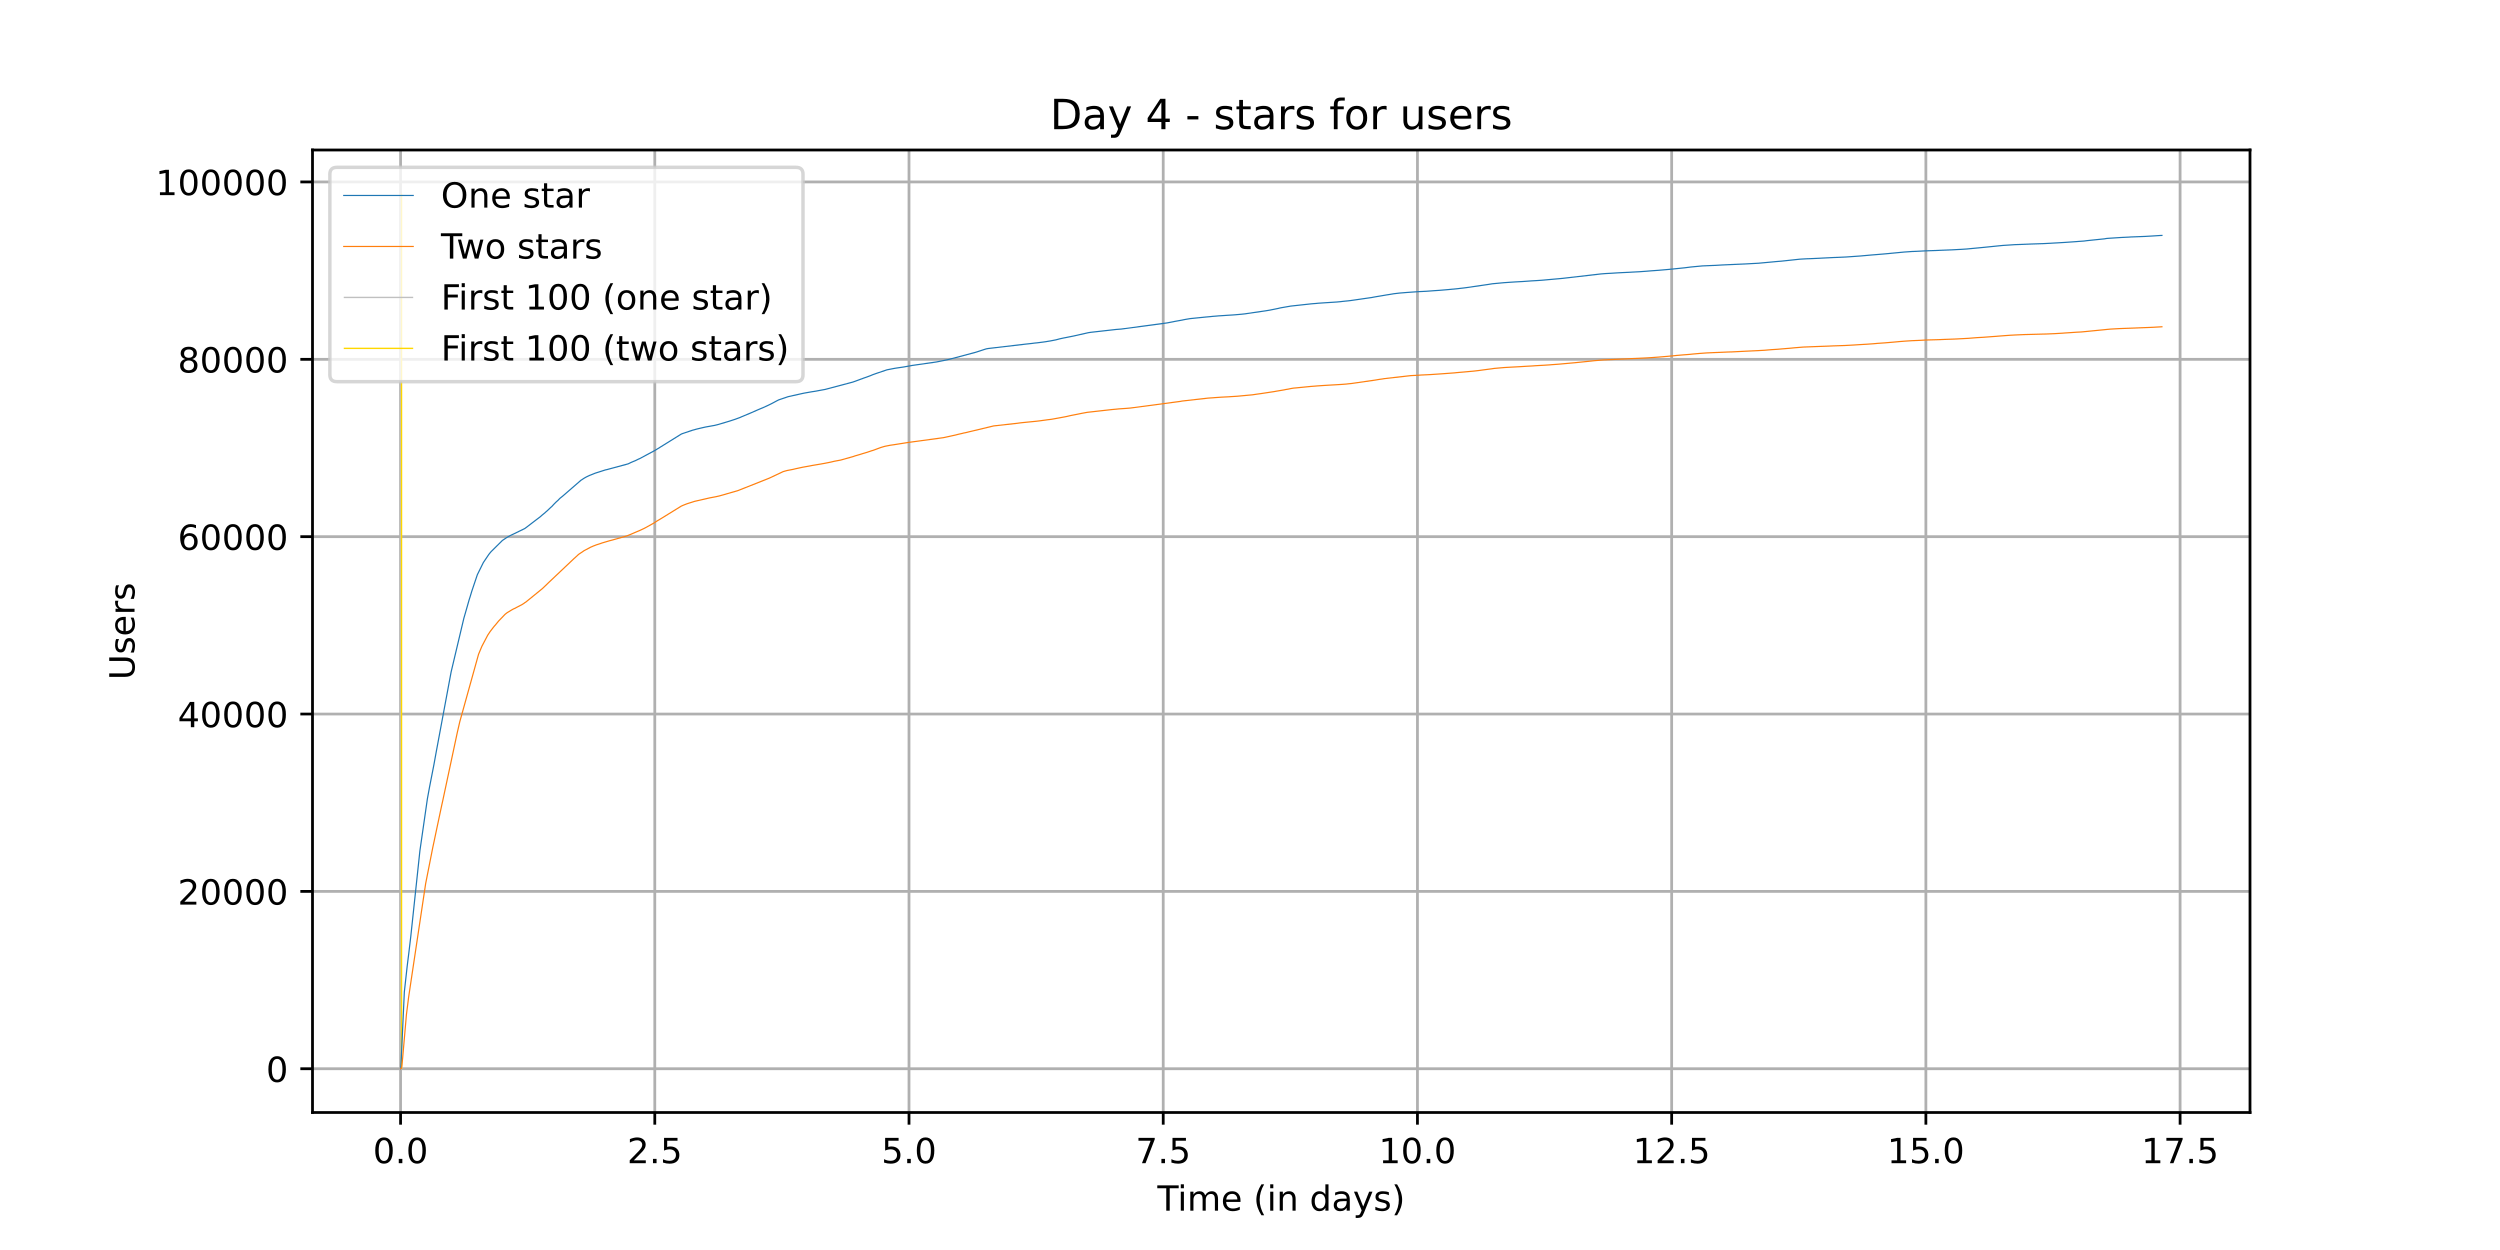 <?xml version="1.0" encoding="utf-8" standalone="no"?>
<!DOCTYPE svg PUBLIC "-//W3C//DTD SVG 1.1//EN"
  "http://www.w3.org/Graphics/SVG/1.1/DTD/svg11.dtd">
<!-- Created with matplotlib (https://matplotlib.org/) -->
<svg height="360pt" version="1.1" viewBox="0 0 720 360" width="720pt" xmlns="http://www.w3.org/2000/svg" xmlns:xlink="http://www.w3.org/1999/xlink">
 <defs>
  <style type="text/css">*{stroke-linecap:butt;stroke-linejoin:round;}</style>
 </defs>
 <g id="figure_1">
  <g id="patch_1">
   <path d="M 0 360 
L 720 360 
L 720 0 
L 0 0 
z
" style="fill:#ffffff;"/>
  </g>
  <g id="axes_1">
   <g id="patch_2">
    <path d="M 90 320.4 
L 648 320.4 
L 648 43.2 
L 90 43.2 
z
" style="fill:#ffffff;"/>
   </g>
   <g id="matplotlib.axis_1">
    <g id="xtick_1">
     <g id="line2d_1">
      <path clip-path="url(#p5b40e009c4)" d="M 115.364 320.4 
L 115.364 43.2 
" style="fill:none;stroke:#b0b0b0;stroke-linecap:square;stroke-width:0.8;"/>
     </g>
     <g id="line2d_2">
      <defs>
       <path d="M 0 0 
L 0 3.5 
" id="mf1e4fb73dc" style="stroke:#000000;stroke-width:0.8;"/>
      </defs>
      <g>
       <use style="stroke:#000000;stroke-width:0.8;" x="115.364" xlink:href="#mf1e4fb73dc" y="320.4"/>
      </g>
     </g>
     <g id="text_1">
      <!-- 0.0 -->
      <g transform="translate(107.412 334.998)scale(0.1 -0.1)">
       <defs>
        <path d="M 31.781 66.406 
Q 24.172 66.406 20.328 58.906 
Q 16.5 51.422 16.5 36.375 
Q 16.5 21.391 20.328 13.891 
Q 24.172 6.391 31.781 6.391 
Q 39.453 6.391 43.281 13.891 
Q 47.125 21.391 47.125 36.375 
Q 47.125 51.422 43.281 58.906 
Q 39.453 66.406 31.781 66.406 
z
M 31.781 74.219 
Q 44.047 74.219 50.516 64.516 
Q 56.984 54.828 56.984 36.375 
Q 56.984 17.969 50.516 8.266 
Q 44.047 -1.422 31.781 -1.422 
Q 19.531 -1.422 13.062 8.266 
Q 6.594 17.969 6.594 36.375 
Q 6.594 54.828 13.062 64.516 
Q 19.531 74.219 31.781 74.219 
z
" id="DejaVuSans-48"/>
        <path d="M 10.688 12.406 
L 21 12.406 
L 21 0 
L 10.688 0 
z
" id="DejaVuSans-46"/>
       </defs>
       <use xlink:href="#DejaVuSans-48"/>
       <use x="63.623" xlink:href="#DejaVuSans-46"/>
       <use x="95.41" xlink:href="#DejaVuSans-48"/>
      </g>
     </g>
    </g>
    <g id="xtick_2">
     <g id="line2d_3">
      <path clip-path="url(#p5b40e009c4)" d="M 188.578 320.4 
L 188.578 43.2 
" style="fill:none;stroke:#b0b0b0;stroke-linecap:square;stroke-width:0.8;"/>
     </g>
     <g id="line2d_4">
      <g>
       <use style="stroke:#000000;stroke-width:0.8;" x="188.578" xlink:href="#mf1e4fb73dc" y="320.4"/>
      </g>
     </g>
     <g id="text_2">
      <!-- 2.5 -->
      <g transform="translate(180.627 334.998)scale(0.1 -0.1)">
       <defs>
        <path d="M 19.188 8.297 
L 53.609 8.297 
L 53.609 0 
L 7.328 0 
L 7.328 8.297 
Q 12.938 14.109 22.625 23.891 
Q 32.328 33.688 34.812 36.531 
Q 39.547 41.844 41.422 45.531 
Q 43.312 49.219 43.312 52.781 
Q 43.312 58.594 39.234 62.25 
Q 35.156 65.922 28.609 65.922 
Q 23.969 65.922 18.812 64.312 
Q 13.672 62.703 7.812 59.422 
L 7.812 69.391 
Q 13.766 71.781 18.938 73 
Q 24.125 74.219 28.422 74.219 
Q 39.75 74.219 46.484 68.547 
Q 53.219 62.891 53.219 53.422 
Q 53.219 48.922 51.531 44.891 
Q 49.859 40.875 45.406 35.406 
Q 44.188 33.984 37.641 27.219 
Q 31.109 20.453 19.188 8.297 
z
" id="DejaVuSans-50"/>
        <path d="M 10.797 72.906 
L 49.516 72.906 
L 49.516 64.594 
L 19.828 64.594 
L 19.828 46.734 
Q 21.969 47.469 24.109 47.828 
Q 26.266 48.188 28.422 48.188 
Q 40.625 48.188 47.75 41.5 
Q 54.891 34.812 54.891 23.391 
Q 54.891 11.625 47.562 5.094 
Q 40.234 -1.422 26.906 -1.422 
Q 22.312 -1.422 17.547 -0.641 
Q 12.797 0.141 7.719 1.703 
L 7.719 11.625 
Q 12.109 9.234 16.797 8.062 
Q 21.484 6.891 26.703 6.891 
Q 35.156 6.891 40.078 11.328 
Q 45.016 15.766 45.016 23.391 
Q 45.016 31 40.078 35.438 
Q 35.156 39.891 26.703 39.891 
Q 22.75 39.891 18.812 39.016 
Q 14.891 38.141 10.797 36.281 
z
" id="DejaVuSans-53"/>
       </defs>
       <use xlink:href="#DejaVuSans-50"/>
       <use x="63.623" xlink:href="#DejaVuSans-46"/>
       <use x="95.41" xlink:href="#DejaVuSans-53"/>
      </g>
     </g>
    </g>
    <g id="xtick_3">
     <g id="line2d_5">
      <path clip-path="url(#p5b40e009c4)" d="M 261.793 320.4 
L 261.793 43.2 
" style="fill:none;stroke:#b0b0b0;stroke-linecap:square;stroke-width:0.8;"/>
     </g>
     <g id="line2d_6">
      <g>
       <use style="stroke:#000000;stroke-width:0.8;" x="261.793" xlink:href="#mf1e4fb73dc" y="320.4"/>
      </g>
     </g>
     <g id="text_3">
      <!-- 5.0 -->
      <g transform="translate(253.842 334.998)scale(0.1 -0.1)">
       <use xlink:href="#DejaVuSans-53"/>
       <use x="63.623" xlink:href="#DejaVuSans-46"/>
       <use x="95.41" xlink:href="#DejaVuSans-48"/>
      </g>
     </g>
    </g>
    <g id="xtick_4">
     <g id="line2d_7">
      <path clip-path="url(#p5b40e009c4)" d="M 335.008 320.4 
L 335.008 43.2 
" style="fill:none;stroke:#b0b0b0;stroke-linecap:square;stroke-width:0.8;"/>
     </g>
     <g id="line2d_8">
      <g>
       <use style="stroke:#000000;stroke-width:0.8;" x="335.008" xlink:href="#mf1e4fb73dc" y="320.4"/>
      </g>
     </g>
     <g id="text_4">
      <!-- 7.5 -->
      <g transform="translate(327.056 334.998)scale(0.1 -0.1)">
       <defs>
        <path d="M 8.203 72.906 
L 55.078 72.906 
L 55.078 68.703 
L 28.609 0 
L 18.312 0 
L 43.219 64.594 
L 8.203 64.594 
z
" id="DejaVuSans-55"/>
       </defs>
       <use xlink:href="#DejaVuSans-55"/>
       <use x="63.623" xlink:href="#DejaVuSans-46"/>
       <use x="95.41" xlink:href="#DejaVuSans-53"/>
      </g>
     </g>
    </g>
    <g id="xtick_5">
     <g id="line2d_9">
      <path clip-path="url(#p5b40e009c4)" d="M 408.223 320.4 
L 408.223 43.2 
" style="fill:none;stroke:#b0b0b0;stroke-linecap:square;stroke-width:0.8;"/>
     </g>
     <g id="line2d_10">
      <g>
       <use style="stroke:#000000;stroke-width:0.8;" x="408.223" xlink:href="#mf1e4fb73dc" y="320.4"/>
      </g>
     </g>
     <g id="text_5">
      <!-- 10.0 -->
      <g transform="translate(397.09 334.998)scale(0.1 -0.1)">
       <defs>
        <path d="M 12.406 8.297 
L 28.516 8.297 
L 28.516 63.922 
L 10.984 60.406 
L 10.984 69.391 
L 28.422 72.906 
L 38.281 72.906 
L 38.281 8.297 
L 54.391 8.297 
L 54.391 0 
L 12.406 0 
z
" id="DejaVuSans-49"/>
       </defs>
       <use xlink:href="#DejaVuSans-49"/>
       <use x="63.623" xlink:href="#DejaVuSans-48"/>
       <use x="127.246" xlink:href="#DejaVuSans-46"/>
       <use x="159.033" xlink:href="#DejaVuSans-48"/>
      </g>
     </g>
    </g>
    <g id="xtick_6">
     <g id="line2d_11">
      <path clip-path="url(#p5b40e009c4)" d="M 481.438 320.4 
L 481.438 43.2 
" style="fill:none;stroke:#b0b0b0;stroke-linecap:square;stroke-width:0.8;"/>
     </g>
     <g id="line2d_12">
      <g>
       <use style="stroke:#000000;stroke-width:0.8;" x="481.438" xlink:href="#mf1e4fb73dc" y="320.4"/>
      </g>
     </g>
     <g id="text_6">
      <!-- 12.5 -->
      <g transform="translate(470.305 334.998)scale(0.1 -0.1)">
       <use xlink:href="#DejaVuSans-49"/>
       <use x="63.623" xlink:href="#DejaVuSans-50"/>
       <use x="127.246" xlink:href="#DejaVuSans-46"/>
       <use x="159.033" xlink:href="#DejaVuSans-53"/>
      </g>
     </g>
    </g>
    <g id="xtick_7">
     <g id="line2d_13">
      <path clip-path="url(#p5b40e009c4)" d="M 554.652 320.4 
L 554.652 43.2 
" style="fill:none;stroke:#b0b0b0;stroke-linecap:square;stroke-width:0.8;"/>
     </g>
     <g id="line2d_14">
      <g>
       <use style="stroke:#000000;stroke-width:0.8;" x="554.652" xlink:href="#mf1e4fb73dc" y="320.4"/>
      </g>
     </g>
     <g id="text_7">
      <!-- 15.0 -->
      <g transform="translate(543.52 334.998)scale(0.1 -0.1)">
       <use xlink:href="#DejaVuSans-49"/>
       <use x="63.623" xlink:href="#DejaVuSans-53"/>
       <use x="127.246" xlink:href="#DejaVuSans-46"/>
       <use x="159.033" xlink:href="#DejaVuSans-48"/>
      </g>
     </g>
    </g>
    <g id="xtick_8">
     <g id="line2d_15">
      <path clip-path="url(#p5b40e009c4)" d="M 627.867 320.4 
L 627.867 43.2 
" style="fill:none;stroke:#b0b0b0;stroke-linecap:square;stroke-width:0.8;"/>
     </g>
     <g id="line2d_16">
      <g>
       <use style="stroke:#000000;stroke-width:0.8;" x="627.867" xlink:href="#mf1e4fb73dc" y="320.4"/>
      </g>
     </g>
     <g id="text_8">
      <!-- 17.5 -->
      <g transform="translate(616.734 334.998)scale(0.1 -0.1)">
       <use xlink:href="#DejaVuSans-49"/>
       <use x="63.623" xlink:href="#DejaVuSans-55"/>
       <use x="127.246" xlink:href="#DejaVuSans-46"/>
       <use x="159.033" xlink:href="#DejaVuSans-53"/>
      </g>
     </g>
    </g>
    <g id="text_9">
     <!-- Time (in days) -->
     <g transform="translate(333.327 348.677)scale(0.1 -0.1)">
      <defs>
       <path d="M -0.297 72.906 
L 61.375 72.906 
L 61.375 64.594 
L 35.5 64.594 
L 35.5 0 
L 25.594 0 
L 25.594 64.594 
L -0.297 64.594 
z
" id="DejaVuSans-84"/>
       <path d="M 9.422 54.688 
L 18.406 54.688 
L 18.406 0 
L 9.422 0 
z
M 9.422 75.984 
L 18.406 75.984 
L 18.406 64.594 
L 9.422 64.594 
z
" id="DejaVuSans-105"/>
       <path d="M 52 44.188 
Q 55.375 50.25 60.062 53.125 
Q 64.75 56 71.094 56 
Q 79.641 56 84.281 50.016 
Q 88.922 44.047 88.922 33.016 
L 88.922 0 
L 79.891 0 
L 79.891 32.719 
Q 79.891 40.578 77.094 44.375 
Q 74.312 48.188 68.609 48.188 
Q 61.625 48.188 57.562 43.547 
Q 53.516 38.922 53.516 30.906 
L 53.516 0 
L 44.484 0 
L 44.484 32.719 
Q 44.484 40.625 41.703 44.406 
Q 38.922 48.188 33.109 48.188 
Q 26.219 48.188 22.156 43.531 
Q 18.109 38.875 18.109 30.906 
L 18.109 0 
L 9.078 0 
L 9.078 54.688 
L 18.109 54.688 
L 18.109 46.188 
Q 21.188 51.219 25.484 53.609 
Q 29.781 56 35.688 56 
Q 41.656 56 45.828 52.969 
Q 50 49.953 52 44.188 
z
" id="DejaVuSans-109"/>
       <path d="M 56.203 29.594 
L 56.203 25.203 
L 14.891 25.203 
Q 15.484 15.922 20.484 11.062 
Q 25.484 6.203 34.422 6.203 
Q 39.594 6.203 44.453 7.469 
Q 49.312 8.734 54.109 11.281 
L 54.109 2.781 
Q 49.266 0.734 44.188 -0.344 
Q 39.109 -1.422 33.891 -1.422 
Q 20.797 -1.422 13.156 6.188 
Q 5.516 13.812 5.516 26.812 
Q 5.516 40.234 12.766 48.109 
Q 20.016 56 32.328 56 
Q 43.359 56 49.781 48.891 
Q 56.203 41.797 56.203 29.594 
z
M 47.219 32.234 
Q 47.125 39.594 43.094 43.984 
Q 39.062 48.391 32.422 48.391 
Q 24.906 48.391 20.391 44.141 
Q 15.875 39.891 15.188 32.172 
z
" id="DejaVuSans-101"/>
       <path id="DejaVuSans-32"/>
       <path d="M 31 75.875 
Q 24.469 64.656 21.281 53.656 
Q 18.109 42.672 18.109 31.391 
Q 18.109 20.125 21.312 9.062 
Q 24.516 -2 31 -13.188 
L 23.188 -13.188 
Q 15.875 -1.703 12.234 9.375 
Q 8.594 20.453 8.594 31.391 
Q 8.594 42.281 12.203 53.312 
Q 15.828 64.359 23.188 75.875 
z
" id="DejaVuSans-40"/>
       <path d="M 54.891 33.016 
L 54.891 0 
L 45.906 0 
L 45.906 32.719 
Q 45.906 40.484 42.875 44.328 
Q 39.844 48.188 33.797 48.188 
Q 26.516 48.188 22.312 43.547 
Q 18.109 38.922 18.109 30.906 
L 18.109 0 
L 9.078 0 
L 9.078 54.688 
L 18.109 54.688 
L 18.109 46.188 
Q 21.344 51.125 25.703 53.562 
Q 30.078 56 35.797 56 
Q 45.219 56 50.047 50.172 
Q 54.891 44.344 54.891 33.016 
z
" id="DejaVuSans-110"/>
       <path d="M 45.406 46.391 
L 45.406 75.984 
L 54.391 75.984 
L 54.391 0 
L 45.406 0 
L 45.406 8.203 
Q 42.578 3.328 38.25 0.953 
Q 33.938 -1.422 27.875 -1.422 
Q 17.969 -1.422 11.734 6.484 
Q 5.516 14.406 5.516 27.297 
Q 5.516 40.188 11.734 48.094 
Q 17.969 56 27.875 56 
Q 33.938 56 38.25 53.625 
Q 42.578 51.266 45.406 46.391 
z
M 14.797 27.297 
Q 14.797 17.391 18.875 11.75 
Q 22.953 6.109 30.078 6.109 
Q 37.203 6.109 41.297 11.75 
Q 45.406 17.391 45.406 27.297 
Q 45.406 37.203 41.297 42.844 
Q 37.203 48.484 30.078 48.484 
Q 22.953 48.484 18.875 42.844 
Q 14.797 37.203 14.797 27.297 
z
" id="DejaVuSans-100"/>
       <path d="M 34.281 27.484 
Q 23.391 27.484 19.188 25 
Q 14.984 22.516 14.984 16.5 
Q 14.984 11.719 18.141 8.906 
Q 21.297 6.109 26.703 6.109 
Q 34.188 6.109 38.703 11.406 
Q 43.219 16.703 43.219 25.484 
L 43.219 27.484 
z
M 52.203 31.203 
L 52.203 0 
L 43.219 0 
L 43.219 8.297 
Q 40.141 3.328 35.547 0.953 
Q 30.953 -1.422 24.312 -1.422 
Q 15.922 -1.422 10.953 3.297 
Q 6 8.016 6 15.922 
Q 6 25.141 12.172 29.828 
Q 18.359 34.516 30.609 34.516 
L 43.219 34.516 
L 43.219 35.406 
Q 43.219 41.609 39.141 45 
Q 35.062 48.391 27.688 48.391 
Q 23 48.391 18.547 47.266 
Q 14.109 46.141 10.016 43.891 
L 10.016 52.203 
Q 14.938 54.109 19.578 55.047 
Q 24.219 56 28.609 56 
Q 40.484 56 46.344 49.844 
Q 52.203 43.703 52.203 31.203 
z
" id="DejaVuSans-97"/>
       <path d="M 32.172 -5.078 
Q 28.375 -14.844 24.75 -17.812 
Q 21.141 -20.797 15.094 -20.797 
L 7.906 -20.797 
L 7.906 -13.281 
L 13.188 -13.281 
Q 16.891 -13.281 18.938 -11.516 
Q 21 -9.766 23.484 -3.219 
L 25.094 0.875 
L 2.984 54.688 
L 12.5 54.688 
L 29.594 11.922 
L 46.688 54.688 
L 56.203 54.688 
z
" id="DejaVuSans-121"/>
       <path d="M 44.281 53.078 
L 44.281 44.578 
Q 40.484 46.531 36.375 47.5 
Q 32.281 48.484 27.875 48.484 
Q 21.188 48.484 17.844 46.438 
Q 14.5 44.391 14.5 40.281 
Q 14.5 37.156 16.891 35.375 
Q 19.281 33.594 26.516 31.984 
L 29.594 31.297 
Q 39.156 29.25 43.188 25.516 
Q 47.219 21.781 47.219 15.094 
Q 47.219 7.469 41.188 3.016 
Q 35.156 -1.422 24.609 -1.422 
Q 20.219 -1.422 15.453 -0.562 
Q 10.688 0.297 5.422 2 
L 5.422 11.281 
Q 10.406 8.688 15.234 7.391 
Q 20.062 6.109 24.812 6.109 
Q 31.156 6.109 34.562 8.281 
Q 37.984 10.453 37.984 14.406 
Q 37.984 18.062 35.516 20.016 
Q 33.062 21.969 24.703 23.781 
L 21.578 24.516 
Q 13.234 26.266 9.516 29.906 
Q 5.812 33.547 5.812 39.891 
Q 5.812 47.609 11.281 51.797 
Q 16.75 56 26.812 56 
Q 31.781 56 36.172 55.266 
Q 40.578 54.547 44.281 53.078 
z
" id="DejaVuSans-115"/>
       <path d="M 8.016 75.875 
L 15.828 75.875 
Q 23.141 64.359 26.781 53.312 
Q 30.422 42.281 30.422 31.391 
Q 30.422 20.453 26.781 9.375 
Q 23.141 -1.703 15.828 -13.188 
L 8.016 -13.188 
Q 14.5 -2 17.703 9.062 
Q 20.906 20.125 20.906 31.391 
Q 20.906 42.672 17.703 53.656 
Q 14.5 64.656 8.016 75.875 
z
" id="DejaVuSans-41"/>
      </defs>
      <use xlink:href="#DejaVuSans-84"/>
      <use x="57.959" xlink:href="#DejaVuSans-105"/>
      <use x="85.742" xlink:href="#DejaVuSans-109"/>
      <use x="183.154" xlink:href="#DejaVuSans-101"/>
      <use x="244.678" xlink:href="#DejaVuSans-32"/>
      <use x="276.465" xlink:href="#DejaVuSans-40"/>
      <use x="315.479" xlink:href="#DejaVuSans-105"/>
      <use x="343.262" xlink:href="#DejaVuSans-110"/>
      <use x="406.641" xlink:href="#DejaVuSans-32"/>
      <use x="438.428" xlink:href="#DejaVuSans-100"/>
      <use x="501.904" xlink:href="#DejaVuSans-97"/>
      <use x="563.184" xlink:href="#DejaVuSans-121"/>
      <use x="622.363" xlink:href="#DejaVuSans-115"/>
      <use x="674.463" xlink:href="#DejaVuSans-41"/>
     </g>
    </g>
   </g>
   <g id="matplotlib.axis_2">
    <g id="ytick_1">
     <g id="line2d_17">
      <path clip-path="url(#p5b40e009c4)" d="M 90 307.8 
L 648 307.8 
" style="fill:none;stroke:#b0b0b0;stroke-linecap:square;stroke-width:0.8;"/>
     </g>
     <g id="line2d_18">
      <defs>
       <path d="M 0 0 
L -3.5 0 
" id="meb61113c50" style="stroke:#000000;stroke-width:0.8;"/>
      </defs>
      <g>
       <use style="stroke:#000000;stroke-width:0.8;" x="90" xlink:href="#meb61113c50" y="307.8"/>
      </g>
     </g>
     <g id="text_10">
      <!-- 0 -->
      <g transform="translate(76.638 311.599)scale(0.1 -0.1)">
       <use xlink:href="#DejaVuSans-48"/>
      </g>
     </g>
    </g>
    <g id="ytick_2">
     <g id="line2d_19">
      <path clip-path="url(#p5b40e009c4)" d="M 90 256.72 
L 648 256.72 
" style="fill:none;stroke:#b0b0b0;stroke-linecap:square;stroke-width:0.8;"/>
     </g>
     <g id="line2d_20">
      <g>
       <use style="stroke:#000000;stroke-width:0.8;" x="90" xlink:href="#meb61113c50" y="256.72"/>
      </g>
     </g>
     <g id="text_11">
      <!-- 20000 -->
      <g transform="translate(51.188 260.52)scale(0.1 -0.1)">
       <use xlink:href="#DejaVuSans-50"/>
       <use x="63.623" xlink:href="#DejaVuSans-48"/>
       <use x="127.246" xlink:href="#DejaVuSans-48"/>
       <use x="190.869" xlink:href="#DejaVuSans-48"/>
       <use x="254.492" xlink:href="#DejaVuSans-48"/>
      </g>
     </g>
    </g>
    <g id="ytick_3">
     <g id="line2d_21">
      <path clip-path="url(#p5b40e009c4)" d="M 90 205.641 
L 648 205.641 
" style="fill:none;stroke:#b0b0b0;stroke-linecap:square;stroke-width:0.8;"/>
     </g>
     <g id="line2d_22">
      <g>
       <use style="stroke:#000000;stroke-width:0.8;" x="90" xlink:href="#meb61113c50" y="205.641"/>
      </g>
     </g>
     <g id="text_12">
      <!-- 40000 -->
      <g transform="translate(51.188 209.44)scale(0.1 -0.1)">
       <defs>
        <path d="M 37.797 64.312 
L 12.891 25.391 
L 37.797 25.391 
z
M 35.203 72.906 
L 47.609 72.906 
L 47.609 25.391 
L 58.016 25.391 
L 58.016 17.188 
L 47.609 17.188 
L 47.609 0 
L 37.797 0 
L 37.797 17.188 
L 4.891 17.188 
L 4.891 26.703 
z
" id="DejaVuSans-52"/>
       </defs>
       <use xlink:href="#DejaVuSans-52"/>
       <use x="63.623" xlink:href="#DejaVuSans-48"/>
       <use x="127.246" xlink:href="#DejaVuSans-48"/>
       <use x="190.869" xlink:href="#DejaVuSans-48"/>
       <use x="254.492" xlink:href="#DejaVuSans-48"/>
      </g>
     </g>
    </g>
    <g id="ytick_4">
     <g id="line2d_23">
      <path clip-path="url(#p5b40e009c4)" d="M 90 154.561 
L 648 154.561 
" style="fill:none;stroke:#b0b0b0;stroke-linecap:square;stroke-width:0.8;"/>
     </g>
     <g id="line2d_24">
      <g>
       <use style="stroke:#000000;stroke-width:0.8;" x="90" xlink:href="#meb61113c50" y="154.561"/>
      </g>
     </g>
     <g id="text_13">
      <!-- 60000 -->
      <g transform="translate(51.188 158.36)scale(0.1 -0.1)">
       <defs>
        <path d="M 33.016 40.375 
Q 26.375 40.375 22.484 35.828 
Q 18.609 31.297 18.609 23.391 
Q 18.609 15.531 22.484 10.953 
Q 26.375 6.391 33.016 6.391 
Q 39.656 6.391 43.531 10.953 
Q 47.406 15.531 47.406 23.391 
Q 47.406 31.297 43.531 35.828 
Q 39.656 40.375 33.016 40.375 
z
M 52.594 71.297 
L 52.594 62.312 
Q 48.875 64.062 45.094 64.984 
Q 41.312 65.922 37.594 65.922 
Q 27.828 65.922 22.672 59.328 
Q 17.531 52.734 16.797 39.406 
Q 19.672 43.656 24.016 45.922 
Q 28.375 48.188 33.594 48.188 
Q 44.578 48.188 50.953 41.516 
Q 57.328 34.859 57.328 23.391 
Q 57.328 12.156 50.688 5.359 
Q 44.047 -1.422 33.016 -1.422 
Q 20.359 -1.422 13.672 8.266 
Q 6.984 17.969 6.984 36.375 
Q 6.984 53.656 15.188 63.938 
Q 23.391 74.219 37.203 74.219 
Q 40.922 74.219 44.703 73.484 
Q 48.484 72.75 52.594 71.297 
z
" id="DejaVuSans-54"/>
       </defs>
       <use xlink:href="#DejaVuSans-54"/>
       <use x="63.623" xlink:href="#DejaVuSans-48"/>
       <use x="127.246" xlink:href="#DejaVuSans-48"/>
       <use x="190.869" xlink:href="#DejaVuSans-48"/>
       <use x="254.492" xlink:href="#DejaVuSans-48"/>
      </g>
     </g>
    </g>
    <g id="ytick_5">
     <g id="line2d_25">
      <path clip-path="url(#p5b40e009c4)" d="M 90 103.482 
L 648 103.482 
" style="fill:none;stroke:#b0b0b0;stroke-linecap:square;stroke-width:0.8;"/>
     </g>
     <g id="line2d_26">
      <g>
       <use style="stroke:#000000;stroke-width:0.8;" x="90" xlink:href="#meb61113c50" y="103.482"/>
      </g>
     </g>
     <g id="text_14">
      <!-- 80000 -->
      <g transform="translate(51.188 107.281)scale(0.1 -0.1)">
       <defs>
        <path d="M 31.781 34.625 
Q 24.75 34.625 20.719 30.859 
Q 16.703 27.094 16.703 20.516 
Q 16.703 13.922 20.719 10.156 
Q 24.75 6.391 31.781 6.391 
Q 38.812 6.391 42.859 10.172 
Q 46.922 13.969 46.922 20.516 
Q 46.922 27.094 42.891 30.859 
Q 38.875 34.625 31.781 34.625 
z
M 21.922 38.812 
Q 15.578 40.375 12.031 44.719 
Q 8.5 49.078 8.5 55.328 
Q 8.5 64.062 14.719 69.141 
Q 20.953 74.219 31.781 74.219 
Q 42.672 74.219 48.875 69.141 
Q 55.078 64.062 55.078 55.328 
Q 55.078 49.078 51.531 44.719 
Q 48 40.375 41.703 38.812 
Q 48.828 37.156 52.797 32.312 
Q 56.781 27.484 56.781 20.516 
Q 56.781 9.906 50.312 4.234 
Q 43.844 -1.422 31.781 -1.422 
Q 19.734 -1.422 13.25 4.234 
Q 6.781 9.906 6.781 20.516 
Q 6.781 27.484 10.781 32.312 
Q 14.797 37.156 21.922 38.812 
z
M 18.312 54.391 
Q 18.312 48.734 21.844 45.562 
Q 25.391 42.391 31.781 42.391 
Q 38.141 42.391 41.719 45.562 
Q 45.312 48.734 45.312 54.391 
Q 45.312 60.062 41.719 63.234 
Q 38.141 66.406 31.781 66.406 
Q 25.391 66.406 21.844 63.234 
Q 18.312 60.062 18.312 54.391 
z
" id="DejaVuSans-56"/>
       </defs>
       <use xlink:href="#DejaVuSans-56"/>
       <use x="63.623" xlink:href="#DejaVuSans-48"/>
       <use x="127.246" xlink:href="#DejaVuSans-48"/>
       <use x="190.869" xlink:href="#DejaVuSans-48"/>
       <use x="254.492" xlink:href="#DejaVuSans-48"/>
      </g>
     </g>
    </g>
    <g id="ytick_6">
     <g id="line2d_27">
      <path clip-path="url(#p5b40e009c4)" d="M 90 52.402 
L 648 52.402 
" style="fill:none;stroke:#b0b0b0;stroke-linecap:square;stroke-width:0.8;"/>
     </g>
     <g id="line2d_28">
      <g>
       <use style="stroke:#000000;stroke-width:0.8;" x="90" xlink:href="#meb61113c50" y="52.402"/>
      </g>
     </g>
     <g id="text_15">
      <!-- 100000 -->
      <g transform="translate(44.825 56.201)scale(0.1 -0.1)">
       <use xlink:href="#DejaVuSans-49"/>
       <use x="63.623" xlink:href="#DejaVuSans-48"/>
       <use x="127.246" xlink:href="#DejaVuSans-48"/>
       <use x="190.869" xlink:href="#DejaVuSans-48"/>
       <use x="254.492" xlink:href="#DejaVuSans-48"/>
       <use x="318.115" xlink:href="#DejaVuSans-48"/>
      </g>
     </g>
    </g>
    <g id="text_16">
     <!-- Users -->
     <g transform="translate(38.745 195.801)rotate(-90)scale(0.1 -0.1)">
      <defs>
       <path d="M 8.688 72.906 
L 18.609 72.906 
L 18.609 28.609 
Q 18.609 16.891 22.844 11.734 
Q 27.094 6.594 36.625 6.594 
Q 46.094 6.594 50.344 11.734 
Q 54.594 16.891 54.594 28.609 
L 54.594 72.906 
L 64.5 72.906 
L 64.5 27.391 
Q 64.5 13.141 57.438 5.859 
Q 50.391 -1.422 36.625 -1.422 
Q 22.797 -1.422 15.734 5.859 
Q 8.688 13.141 8.688 27.391 
z
" id="DejaVuSans-85"/>
       <path d="M 41.109 46.297 
Q 39.594 47.172 37.812 47.578 
Q 36.031 48 33.891 48 
Q 26.266 48 22.188 43.047 
Q 18.109 38.094 18.109 28.812 
L 18.109 0 
L 9.078 0 
L 9.078 54.688 
L 18.109 54.688 
L 18.109 46.188 
Q 20.953 51.172 25.484 53.578 
Q 30.031 56 36.531 56 
Q 37.453 56 38.578 55.875 
Q 39.703 55.766 41.062 55.516 
z
" id="DejaVuSans-114"/>
      </defs>
      <use xlink:href="#DejaVuSans-85"/>
      <use x="73.193" xlink:href="#DejaVuSans-115"/>
      <use x="125.293" xlink:href="#DejaVuSans-101"/>
      <use x="186.816" xlink:href="#DejaVuSans-114"/>
      <use x="227.93" xlink:href="#DejaVuSans-115"/>
     </g>
    </g>
   </g>
   <g id="LineCollection_1">
    <path clip-path="url(#p5b40e009c4)" d="M 115.444 307.8 
L 115.444 55.8 
" style="fill:none;stroke:#c0c0c0;stroke-width:0.4;"/>
   </g>
   <g id="LineCollection_2">
    <path clip-path="url(#p5b40e009c4)" d="M 115.643 307.8 
L 115.643 55.8 
" style="fill:none;stroke:#ffd700;stroke-width:0.4;"/>
   </g>
   <g id="line2d_29">
    <path clip-path="url(#p5b40e009c4)" d="M 115.364 307.8 
L 115.423 307.711 
L 115.504 306.171 
L 116.451 285.66 
L 117.278 278.189 
L 117.782 274.116 
L 118.299 269.746 
L 120.935 244.995 
L 123.087 230.057 
L 123.728 226.568 
L 124.979 220.163 
L 125.623 216.6 
L 126.49 211.944 
L 129.928 193.497 
L 133.591 178.053 
L 134.235 175.821 
L 135.161 172.577 
L 135.362 171.967 
L 135.664 170.976 
L 135.865 170.301 
L 137.478 165.508 
L 139.212 161.998 
L 140.765 159.697 
L 141.128 159.238 
L 141.461 158.847 
L 144.691 155.649 
L 145.396 155.179 
L 145.712 154.96 
L 145.873 154.85 
L 146.074 154.737 
L 146.255 154.63 
L 147.008 154.224 
L 151.124 152.224 
L 151.785 151.742 
L 151.909 151.637 
L 153.096 150.73 
L 154.506 149.652 
L 154.97 149.303 
L 155.594 148.828 
L 156.179 148.307 
L 156.905 147.719 
L 157.187 147.454 
L 157.59 147.111 
L 158.497 146.248 
L 158.71 146.046 
L 158.88 145.921 
L 159.173 145.597 
L 159.535 145.206 
L 160.159 144.578 
L 160.743 144.057 
L 160.915 143.865 
L 161.278 143.5 
L 161.93 142.984 
L 162.171 142.78 
L 167.322 138.305 
L 167.51 138.203 
L 168.127 137.784 
L 168.638 137.49 
L 168.84 137.378 
L 169.243 137.181 
L 169.858 136.89 
L 170.16 136.783 
L 171.428 136.27 
L 172.555 135.915 
L 174.349 135.337 
L 174.872 135.228 
L 175.234 135.125 
L 180.904 133.591 
L 181.771 133.174 
L 182.416 132.901 
L 182.98 132.671 
L 183.948 132.193 
L 184.189 132.102 
L 188.745 129.652 
L 196.201 125.019 
L 196.584 124.861 
L 199.406 123.913 
L 200.152 123.719 
L 200.414 123.633 
L 201.22 123.436 
L 201.683 123.326 
L 202.751 123.081 
L 203.175 122.986 
L 205.23 122.616 
L 205.794 122.516 
L 206.721 122.289 
L 209.261 121.538 
L 209.805 121.375 
L 210.148 121.268 
L 211.74 120.749 
L 212.223 120.57 
L 213.151 120.228 
L 213.493 120.067 
L 216.296 118.895 
L 218.292 118.016 
L 218.957 117.735 
L 219.259 117.608 
L 219.662 117.447 
L 221.134 116.775 
L 222.042 116.333 
L 222.465 116.114 
L 223.816 115.391 
L 224.279 115.161 
L 226.981 114.244 
L 231.093 113.325 
L 231.617 113.215 
L 233.854 112.819 
L 234.338 112.75 
L 235.003 112.643 
L 235.608 112.525 
L 237.651 112.152 
L 245.594 110.045 
L 246.36 109.775 
L 247.268 109.44 
L 247.55 109.335 
L 247.973 109.172 
L 248.276 109.08 
L 248.639 108.927 
L 249.344 108.689 
L 249.808 108.521 
L 250.715 108.181 
L 251.34 107.918 
L 252.449 107.522 
L 255.453 106.508 
L 257.408 106.128 
L 258.034 106.02 
L 259.102 105.862 
L 259.848 105.755 
L 260.352 105.676 
L 262.347 105.318 
L 262.65 105.257 
L 269.704 104.245 
L 271.901 103.806 
L 273.192 103.53 
L 281.055 101.441 
L 281.357 101.344 
L 283.474 100.652 
L 284.079 100.465 
L 284.644 100.366 
L 295.353 99.109 
L 296.347 99.002 
L 297.155 98.913 
L 297.962 98.805 
L 298.647 98.741 
L 299.494 98.634 
L 300.421 98.514 
L 301.207 98.404 
L 301.772 98.305 
L 302.48 98.195 
L 304.133 97.873 
L 305.181 97.59 
L 306.371 97.332 
L 306.956 97.224 
L 307.48 97.115 
L 309.073 96.8 
L 313.431 95.817 
L 314.137 95.707 
L 321.476 94.88 
L 322.907 94.77 
L 336.134 92.998 
L 337.867 92.666 
L 338.391 92.556 
L 340.448 92.185 
L 340.871 92.091 
L 341.456 91.981 
L 342.766 91.759 
L 347.242 91.307 
L 348.472 91.197 
L 349.238 91.115 
L 350.528 91.013 
L 350.83 90.98 
L 352.563 90.87 
L 353.208 90.822 
L 355.002 90.712 
L 355.628 90.666 
L 356.898 90.556 
L 357.604 90.492 
L 358.611 90.382 
L 358.974 90.324 
L 364.497 89.519 
L 365.767 89.305 
L 366.27 89.2 
L 366.915 89.075 
L 368.306 88.786 
L 368.527 88.722 
L 369.092 88.612 
L 371.309 88.229 
L 371.692 88.158 
L 377.738 87.496 
L 379.131 87.386 
L 379.574 87.335 
L 381.449 87.208 
L 383.182 87.098 
L 384.975 86.98 
L 386.144 86.871 
L 386.467 86.827 
L 387.475 86.72 
L 388.18 86.653 
L 389.087 86.544 
L 395.094 85.678 
L 395.497 85.596 
L 396.102 85.486 
L 397.371 85.272 
L 398.016 85.165 
L 399.347 84.935 
L 400.072 84.825 
L 401.423 84.598 
L 402.35 84.488 
L 403.136 84.398 
L 404.446 84.291 
L 405.111 84.235 
L 406.643 84.125 
L 408.577 83.992 
L 410.835 83.882 
L 412.951 83.724 
L 414.584 83.614 
L 417.144 83.397 
L 418.214 83.292 
L 418.597 83.262 
L 419.706 83.152 
L 420.532 83.052 
L 421.5 82.943 
L 422.407 82.825 
L 428.535 81.931 
L 429.785 81.729 
L 433.091 81.418 
L 434.664 81.308 
L 436.478 81.188 
L 438.454 81.081 
L 439.058 81.04 
L 440.532 80.935 
L 440.814 80.91 
L 442.409 80.818 
L 444.042 80.71 
L 444.747 80.647 
L 445.957 80.537 
L 448.839 80.279 
L 450.028 80.169 
L 461.116 78.887 
L 462.547 78.777 
L 463.999 78.703 
L 465.692 78.593 
L 467.183 78.514 
L 469.521 78.404 
L 470.106 78.366 
L 472.202 78.256 
L 474.277 78.103 
L 475.628 77.993 
L 476.233 77.95 
L 477.725 77.84 
L 480.627 77.587 
L 481.756 77.477 
L 482.502 77.4 
L 485.185 77.125 
L 485.648 77.066 
L 486.475 76.961 
L 486.939 76.9 
L 490.285 76.583 
L 492.846 76.473 
L 494.096 76.425 
L 495.869 76.318 
L 496.413 76.292 
L 498.894 76.182 
L 500.245 76.121 
L 502.765 76.011 
L 504.317 75.924 
L 506.393 75.814 
L 509.759 75.503 
L 510.928 75.393 
L 511.633 75.324 
L 513.024 75.214 
L 518.368 74.642 
L 520.243 74.532 
L 521.432 74.494 
L 523.83 74.384 
L 525.322 74.305 
L 527.538 74.195 
L 527.901 74.175 
L 529.151 74.129 
L 531.609 74.019 
L 532.234 73.976 
L 534.19 73.838 
L 535.762 73.728 
L 538.906 73.444 
L 540.277 73.334 
L 542.777 73.125 
L 543.946 73.018 
L 544.672 72.946 
L 548.403 72.589 
L 549.955 72.481 
L 550.58 72.435 
L 551.83 72.387 
L 553.926 72.28 
L 554.49 72.249 
L 557.716 72.139 
L 558.26 72.111 
L 561.001 72.001 
L 562.27 71.95 
L 564.246 71.843 
L 564.81 71.815 
L 566.483 71.708 
L 566.906 71.664 
L 570.333 71.337 
L 571.462 71.227 
L 575.734 70.793 
L 576.863 70.683 
L 578.616 70.571 
L 580.229 70.461 
L 581.418 70.42 
L 584.159 70.311 
L 584.703 70.288 
L 587.988 70.178 
L 588.492 70.162 
L 590.629 70.053 
L 591.213 70.017 
L 592.765 69.93 
L 594.599 69.82 
L 596.473 69.692 
L 597.985 69.583 
L 598.63 69.529 
L 600.182 69.422 
L 601.109 69.299 
L 606.088 68.786 
L 606.672 68.679 
L 607.297 68.63 
L 608.97 68.52 
L 610.804 68.4 
L 613.061 68.29 
L 613.686 68.247 
L 616.548 68.137 
L 617.818 68.086 
L 619.714 67.976 
L 620.319 67.938 
L 622.012 67.828 
L 622.636 67.8 
L 622.636 67.8 
" style="fill:none;stroke:#1f77b4;stroke-linecap:square;stroke-width:0.35;"/>
   </g>
   <g id="line2d_30">
    <path clip-path="url(#p5b40e009c4)" d="M 115.364 307.8 
L 115.565 307.723 
L 115.726 307.057 
L 115.968 304.646 
L 117.056 292.152 
L 117.681 287.212 
L 118.54 281.448 
L 122.584 254.496 
L 124.636 244.101 
L 125.039 242.221 
L 125.583 239.629 
L 127.216 231.926 
L 127.498 230.657 
L 131.731 210.828 
L 131.941 209.934 
L 132.424 207.832 
L 137.821 188.435 
L 138.789 186.123 
L 140.463 182.933 
L 141.159 181.886 
L 141.461 181.496 
L 142.024 180.757 
L 142.407 180.282 
L 142.689 179.978 
L 142.97 179.629 
L 143.185 179.368 
L 143.588 178.87 
L 145.39 176.995 
L 145.497 176.893 
L 145.98 176.515 
L 146.135 176.405 
L 146.645 176.107 
L 147.322 175.683 
L 147.523 175.578 
L 147.845 175.391 
L 148.408 175.146 
L 148.65 174.998 
L 150.314 174.14 
L 150.883 173.777 
L 151.14 173.576 
L 151.446 173.387 
L 156.199 169.522 
L 156.582 169.162 
L 157.684 168.102 
L 157.892 167.893 
L 165.33 160.854 
L 165.592 160.632 
L 165.894 160.351 
L 165.894 160.351 
L 166.619 159.674 
L 167.063 159.373 
L 167.772 158.906 
L 167.913 158.803 
L 168.195 158.604 
L 170.17 157.557 
L 170.452 157.452 
L 170.905 157.24 
L 171.207 157.136 
L 171.71 156.934 
L 172.777 156.594 
L 173.38 156.38 
L 175.536 155.741 
L 176.381 155.522 
L 180.461 154.367 
L 181.65 153.892 
L 181.992 153.739 
L 182.416 153.558 
L 183.02 153.297 
L 183.665 153.024 
L 184.25 152.779 
L 185.48 152.199 
L 185.862 152.002 
L 188.24 150.684 
L 189.43 149.916 
L 189.611 149.818 
L 190.115 149.52 
L 196.161 145.786 
L 196.725 145.53 
L 197.813 145.101 
L 198.136 144.994 
L 200.071 144.384 
L 204.424 143.385 
L 206.157 143.058 
L 206.601 142.956 
L 207.104 142.846 
L 208.274 142.524 
L 208.979 142.325 
L 209.241 142.238 
L 212.445 141.321 
L 221.013 137.925 
L 221.598 137.687 
L 225.55 135.825 
L 226.235 135.629 
L 226.719 135.501 
L 228.352 135.189 
L 228.816 135.077 
L 229.259 134.97 
L 229.662 134.885 
L 230.891 134.622 
L 231.194 134.556 
L 233.209 134.196 
L 233.854 134.066 
L 236.356 133.644 
L 236.944 133.537 
L 237.57 133.427 
L 239.063 133.128 
L 239.486 133.036 
L 240.292 132.842 
L 242.107 132.503 
L 245.755 131.478 
L 246.219 131.307 
L 246.602 131.2 
L 248.014 130.781 
L 248.336 130.676 
L 249.687 130.275 
L 251.058 129.813 
L 251.421 129.711 
L 251.905 129.537 
L 252.852 129.182 
L 253.699 128.871 
L 254.324 128.684 
L 254.868 128.531 
L 256.42 128.225 
L 257.449 128.079 
L 261.098 127.502 
L 261.602 127.423 
L 271.619 126.059 
L 272.002 125.987 
L 275.209 125.282 
L 276.035 125.065 
L 276.277 125.014 
L 277.305 124.779 
L 277.507 124.715 
L 278.091 124.611 
L 278.555 124.498 
L 278.978 124.389 
L 286.176 122.665 
L 293.01 121.903 
L 293.758 121.796 
L 294.546 121.709 
L 298.486 121.316 
L 299.393 121.209 
L 300.361 121.076 
L 301.187 120.966 
L 301.53 120.913 
L 302.419 120.808 
L 302.924 120.736 
L 304.395 120.471 
L 305 120.363 
L 306.714 120.044 
L 307.259 119.934 
L 308.267 119.694 
L 310.162 119.324 
L 311.575 119.035 
L 313.149 118.747 
L 320.266 117.947 
L 321.456 117.84 
L 322.222 117.761 
L 324.117 117.631 
L 325.507 117.521 
L 340.004 115.593 
L 340.408 115.506 
L 347.928 114.655 
L 349.479 114.551 
L 349.883 114.515 
L 351.797 114.382 
L 353.893 114.275 
L 354.518 114.229 
L 356.294 114.119 
L 359.539 113.815 
L 360.708 113.708 
L 361.816 113.539 
L 362.603 113.432 
L 363.066 113.371 
L 367.056 112.763 
L 367.359 112.702 
L 369.858 112.278 
L 370.281 112.183 
L 370.987 112.073 
L 371.672 111.923 
L 372.276 111.818 
L 372.619 111.769 
L 373.284 111.713 
L 377.496 111.294 
L 378.907 111.187 
L 379.312 111.149 
L 380.904 111.039 
L 382.637 110.932 
L 384.552 110.822 
L 386.205 110.722 
L 387.717 110.612 
L 388.18 110.554 
L 389.269 110.444 
L 395.981 109.476 
L 397.25 109.261 
L 398.077 109.151 
L 398.661 109.047 
L 406.341 108.176 
L 408.537 108.066 
L 409.202 108.012 
L 411.46 107.905 
L 412.024 107.874 
L 413.838 107.754 
L 415.41 107.645 
L 417.527 107.489 
L 418.981 107.379 
L 419.404 107.33 
L 420.593 107.221 
L 421.258 107.167 
L 424.423 106.881 
L 425.35 106.774 
L 426.197 106.669 
L 426.963 106.562 
L 427.87 106.442 
L 428.696 106.334 
L 429.604 106.217 
L 430.309 106.107 
L 433.253 105.849 
L 435.188 105.739 
L 435.753 105.711 
L 437.748 105.601 
L 439.502 105.492 
L 441.46 105.384 
L 442.126 105.331 
L 444.062 105.221 
L 444.606 105.193 
L 446.259 105.086 
L 446.964 105.022 
L 448.516 104.912 
L 449.161 104.861 
L 452.346 104.572 
L 453.595 104.462 
L 458.132 103.995 
L 459.1 103.885 
L 461.801 103.658 
L 464.221 103.548 
L 465.631 103.482 
L 467.929 103.372 
L 469.3 103.308 
L 471.859 103.201 
L 472.443 103.168 
L 473.874 103.099 
L 475.628 102.991 
L 476.233 102.948 
L 477.685 102.838 
L 480.164 102.631 
L 481.273 102.524 
L 481.897 102.475 
L 482.865 102.368 
L 483.51 102.317 
L 484.741 102.207 
L 485.386 102.159 
L 486.737 102.049 
L 487.503 101.967 
L 488.733 101.857 
L 489.419 101.796 
L 491.475 101.645 
L 493.914 101.536 
L 495.184 101.487 
L 497.703 101.377 
L 498.813 101.347 
L 501.011 101.237 
L 502.482 101.16 
L 504.821 101.05 
L 506.252 100.981 
L 508.227 100.871 
L 508.912 100.81 
L 510.223 100.7 
L 511.976 100.588 
L 513.225 100.478 
L 515.706 100.276 
L 516.774 100.167 
L 519.336 99.955 
L 522.178 99.845 
L 523.447 99.794 
L 526.511 99.684 
L 527.881 99.62 
L 531.206 99.51 
L 531.771 99.482 
L 533.766 99.372 
L 535.601 99.252 
L 537.555 99.142 
L 539.591 98.997 
L 540.76 98.887 
L 541.345 98.849 
L 542.898 98.739 
L 545.458 98.522 
L 546.608 98.415 
L 547.293 98.351 
L 548.745 98.241 
L 550.56 98.123 
L 553.1 98.014 
L 554.651 97.927 
L 558.502 97.817 
L 559.832 97.758 
L 562.835 97.651 
L 563.379 97.628 
L 564.891 97.546 
L 566.926 97.436 
L 569.345 97.242 
L 571.28 97.132 
L 573.477 96.964 
L 574.968 96.857 
L 575.271 96.826 
L 577.488 96.657 
L 578.999 96.548 
L 580.531 96.466 
L 583.091 96.356 
L 584.179 96.328 
L 588.23 96.218 
L 589.278 96.195 
L 591.757 96.09 
L 592.362 96.052 
L 594.156 95.947 
L 594.559 95.909 
L 596.353 95.792 
L 597.945 95.682 
L 599.436 95.603 
L 600.585 95.493 
L 604.717 95.084 
L 605.826 94.977 
L 606.592 94.895 
L 607.741 94.788 
L 608.345 94.75 
L 610.32 94.64 
L 611.61 94.589 
L 614.674 94.479 
L 616.024 94.42 
L 618.906 94.31 
L 620.278 94.249 
L 622.072 94.142 
L 622.636 94.106 
L 622.636 94.106 
" style="fill:none;stroke:#ff7f0e;stroke-linecap:square;stroke-width:0.35;"/>
   </g>
   <g id="patch_3">
    <path d="M 90 320.4 
L 90 43.2 
" style="fill:none;stroke:#000000;stroke-linecap:square;stroke-linejoin:miter;stroke-width:0.8;"/>
   </g>
   <g id="patch_4">
    <path d="M 648 320.4 
L 648 43.2 
" style="fill:none;stroke:#000000;stroke-linecap:square;stroke-linejoin:miter;stroke-width:0.8;"/>
   </g>
   <g id="patch_5">
    <path d="M 90 320.4 
L 648 320.4 
" style="fill:none;stroke:#000000;stroke-linecap:square;stroke-linejoin:miter;stroke-width:0.8;"/>
   </g>
   <g id="patch_6">
    <path d="M 90 43.2 
L 648 43.2 
" style="fill:none;stroke:#000000;stroke-linecap:square;stroke-linejoin:miter;stroke-width:0.8;"/>
   </g>
   <g id="text_17">
    <!-- Day 4 - stars for users -->
    <g transform="translate(302.426 37.2)scale(0.12 -0.12)">
     <defs>
      <path d="M 19.672 64.797 
L 19.672 8.109 
L 31.594 8.109 
Q 46.688 8.109 53.688 14.938 
Q 60.688 21.781 60.688 36.531 
Q 60.688 51.172 53.688 57.984 
Q 46.688 64.797 31.594 64.797 
z
M 9.812 72.906 
L 30.078 72.906 
Q 51.266 72.906 61.172 64.094 
Q 71.094 55.281 71.094 36.531 
Q 71.094 17.672 61.125 8.828 
Q 51.172 0 30.078 0 
L 9.812 0 
z
" id="DejaVuSans-68"/>
      <path d="M 4.891 31.391 
L 31.203 31.391 
L 31.203 23.391 
L 4.891 23.391 
z
" id="DejaVuSans-45"/>
      <path d="M 18.312 70.219 
L 18.312 54.688 
L 36.812 54.688 
L 36.812 47.703 
L 18.312 47.703 
L 18.312 18.016 
Q 18.312 11.328 20.141 9.422 
Q 21.969 7.516 27.594 7.516 
L 36.812 7.516 
L 36.812 0 
L 27.594 0 
Q 17.188 0 13.234 3.875 
Q 9.281 7.766 9.281 18.016 
L 9.281 47.703 
L 2.688 47.703 
L 2.688 54.688 
L 9.281 54.688 
L 9.281 70.219 
z
" id="DejaVuSans-116"/>
      <path d="M 37.109 75.984 
L 37.109 68.5 
L 28.516 68.5 
Q 23.688 68.5 21.797 66.547 
Q 19.922 64.594 19.922 59.516 
L 19.922 54.688 
L 34.719 54.688 
L 34.719 47.703 
L 19.922 47.703 
L 19.922 0 
L 10.891 0 
L 10.891 47.703 
L 2.297 47.703 
L 2.297 54.688 
L 10.891 54.688 
L 10.891 58.5 
Q 10.891 67.625 15.141 71.797 
Q 19.391 75.984 28.609 75.984 
z
" id="DejaVuSans-102"/>
      <path d="M 30.609 48.391 
Q 23.391 48.391 19.188 42.75 
Q 14.984 37.109 14.984 27.297 
Q 14.984 17.484 19.156 11.844 
Q 23.344 6.203 30.609 6.203 
Q 37.797 6.203 41.984 11.859 
Q 46.188 17.531 46.188 27.297 
Q 46.188 37.016 41.984 42.703 
Q 37.797 48.391 30.609 48.391 
z
M 30.609 56 
Q 42.328 56 49.016 48.375 
Q 55.719 40.766 55.719 27.297 
Q 55.719 13.875 49.016 6.219 
Q 42.328 -1.422 30.609 -1.422 
Q 18.844 -1.422 12.172 6.219 
Q 5.516 13.875 5.516 27.297 
Q 5.516 40.766 12.172 48.375 
Q 18.844 56 30.609 56 
z
" id="DejaVuSans-111"/>
      <path d="M 8.5 21.578 
L 8.5 54.688 
L 17.484 54.688 
L 17.484 21.922 
Q 17.484 14.156 20.5 10.266 
Q 23.531 6.391 29.594 6.391 
Q 36.859 6.391 41.078 11.031 
Q 45.312 15.672 45.312 23.688 
L 45.312 54.688 
L 54.297 54.688 
L 54.297 0 
L 45.312 0 
L 45.312 8.406 
Q 42.047 3.422 37.719 1 
Q 33.406 -1.422 27.688 -1.422 
Q 18.266 -1.422 13.375 4.438 
Q 8.5 10.297 8.5 21.578 
z
M 31.109 56 
z
" id="DejaVuSans-117"/>
     </defs>
     <use xlink:href="#DejaVuSans-68"/>
     <use x="77.002" xlink:href="#DejaVuSans-97"/>
     <use x="138.281" xlink:href="#DejaVuSans-121"/>
     <use x="197.461" xlink:href="#DejaVuSans-32"/>
     <use x="229.248" xlink:href="#DejaVuSans-52"/>
     <use x="292.871" xlink:href="#DejaVuSans-32"/>
     <use x="324.658" xlink:href="#DejaVuSans-45"/>
     <use x="360.742" xlink:href="#DejaVuSans-32"/>
     <use x="392.529" xlink:href="#DejaVuSans-115"/>
     <use x="444.629" xlink:href="#DejaVuSans-116"/>
     <use x="483.838" xlink:href="#DejaVuSans-97"/>
     <use x="545.117" xlink:href="#DejaVuSans-114"/>
     <use x="586.23" xlink:href="#DejaVuSans-115"/>
     <use x="638.33" xlink:href="#DejaVuSans-32"/>
     <use x="670.117" xlink:href="#DejaVuSans-102"/>
     <use x="705.322" xlink:href="#DejaVuSans-111"/>
     <use x="766.504" xlink:href="#DejaVuSans-114"/>
     <use x="807.617" xlink:href="#DejaVuSans-32"/>
     <use x="839.404" xlink:href="#DejaVuSans-117"/>
     <use x="902.783" xlink:href="#DejaVuSans-115"/>
     <use x="954.883" xlink:href="#DejaVuSans-101"/>
     <use x="1016.406" xlink:href="#DejaVuSans-114"/>
     <use x="1057.52" xlink:href="#DejaVuSans-115"/>
    </g>
   </g>
   <g id="legend_1">
    <g id="patch_7">
     <path d="M 97 109.912 
L 229.266 109.912 
Q 231.266 109.912 231.266 107.912 
L 231.266 50.2 
Q 231.266 48.2 229.266 48.2 
L 97 48.2 
Q 95 48.2 95 50.2 
L 95 107.912 
Q 95 109.912 97 109.912 
z
" style="fill:#ffffff;opacity:0.8;stroke:#cccccc;stroke-linejoin:miter;"/>
    </g>
    <g id="line2d_31">
     <path d="M 99 56.298 
L 119 56.298 
" style="fill:none;stroke:#1f77b4;stroke-linecap:square;stroke-width:0.35;"/>
    </g>
    <g id="line2d_32"/>
    <g id="text_18">
     <!-- One star -->
     <g transform="translate(127 59.798)scale(0.1 -0.1)">
      <defs>
       <path d="M 39.406 66.219 
Q 28.656 66.219 22.328 58.203 
Q 16.016 50.203 16.016 36.375 
Q 16.016 22.609 22.328 14.594 
Q 28.656 6.594 39.406 6.594 
Q 50.141 6.594 56.422 14.594 
Q 62.703 22.609 62.703 36.375 
Q 62.703 50.203 56.422 58.203 
Q 50.141 66.219 39.406 66.219 
z
M 39.406 74.219 
Q 54.734 74.219 63.906 63.938 
Q 73.094 53.656 73.094 36.375 
Q 73.094 19.141 63.906 8.859 
Q 54.734 -1.422 39.406 -1.422 
Q 24.031 -1.422 14.812 8.828 
Q 5.609 19.094 5.609 36.375 
Q 5.609 53.656 14.812 63.938 
Q 24.031 74.219 39.406 74.219 
z
" id="DejaVuSans-79"/>
      </defs>
      <use xlink:href="#DejaVuSans-79"/>
      <use x="78.711" xlink:href="#DejaVuSans-110"/>
      <use x="142.09" xlink:href="#DejaVuSans-101"/>
      <use x="203.613" xlink:href="#DejaVuSans-32"/>
      <use x="235.4" xlink:href="#DejaVuSans-115"/>
      <use x="287.5" xlink:href="#DejaVuSans-116"/>
      <use x="326.709" xlink:href="#DejaVuSans-97"/>
      <use x="387.988" xlink:href="#DejaVuSans-114"/>
     </g>
    </g>
    <g id="line2d_33">
     <path d="M 99 70.977 
L 119 70.977 
" style="fill:none;stroke:#ff7f0e;stroke-linecap:square;stroke-width:0.35;"/>
    </g>
    <g id="line2d_34"/>
    <g id="text_19">
     <!-- Two stars -->
     <g transform="translate(127 74.477)scale(0.1 -0.1)">
      <defs>
       <path d="M 4.203 54.688 
L 13.188 54.688 
L 24.422 12.016 
L 35.594 54.688 
L 46.188 54.688 
L 57.422 12.016 
L 68.609 54.688 
L 77.594 54.688 
L 63.281 0 
L 52.688 0 
L 40.922 44.828 
L 29.109 0 
L 18.5 0 
z
" id="DejaVuSans-119"/>
      </defs>
      <use xlink:href="#DejaVuSans-84"/>
      <use x="44.584" xlink:href="#DejaVuSans-119"/>
      <use x="126.371" xlink:href="#DejaVuSans-111"/>
      <use x="187.553" xlink:href="#DejaVuSans-32"/>
      <use x="219.34" xlink:href="#DejaVuSans-115"/>
      <use x="271.439" xlink:href="#DejaVuSans-116"/>
      <use x="310.648" xlink:href="#DejaVuSans-97"/>
      <use x="371.928" xlink:href="#DejaVuSans-114"/>
      <use x="413.041" xlink:href="#DejaVuSans-115"/>
     </g>
    </g>
    <g id="line2d_35">
     <path d="M 99 85.655 
L 119 85.655 
" style="fill:none;stroke:#c0c0c0;stroke-width:0.4;"/>
    </g>
    <g id="text_20">
     <!-- First 100 (one star) -->
     <g transform="translate(127 89.155)scale(0.1 -0.1)">
      <defs>
       <path d="M 9.812 72.906 
L 51.703 72.906 
L 51.703 64.594 
L 19.672 64.594 
L 19.672 43.109 
L 48.578 43.109 
L 48.578 34.812 
L 19.672 34.812 
L 19.672 0 
L 9.812 0 
z
" id="DejaVuSans-70"/>
      </defs>
      <use xlink:href="#DejaVuSans-70"/>
      <use x="50.27" xlink:href="#DejaVuSans-105"/>
      <use x="78.053" xlink:href="#DejaVuSans-114"/>
      <use x="119.166" xlink:href="#DejaVuSans-115"/>
      <use x="171.266" xlink:href="#DejaVuSans-116"/>
      <use x="210.475" xlink:href="#DejaVuSans-32"/>
      <use x="242.262" xlink:href="#DejaVuSans-49"/>
      <use x="305.885" xlink:href="#DejaVuSans-48"/>
      <use x="369.508" xlink:href="#DejaVuSans-48"/>
      <use x="433.131" xlink:href="#DejaVuSans-32"/>
      <use x="464.918" xlink:href="#DejaVuSans-40"/>
      <use x="503.932" xlink:href="#DejaVuSans-111"/>
      <use x="565.113" xlink:href="#DejaVuSans-110"/>
      <use x="628.492" xlink:href="#DejaVuSans-101"/>
      <use x="690.016" xlink:href="#DejaVuSans-32"/>
      <use x="721.803" xlink:href="#DejaVuSans-115"/>
      <use x="773.902" xlink:href="#DejaVuSans-116"/>
      <use x="813.111" xlink:href="#DejaVuSans-97"/>
      <use x="874.391" xlink:href="#DejaVuSans-114"/>
      <use x="915.504" xlink:href="#DejaVuSans-41"/>
     </g>
    </g>
    <g id="line2d_36">
     <path d="M 99 100.333 
L 119 100.333 
" style="fill:none;stroke:#ffd700;stroke-width:0.4;"/>
    </g>
    <g id="text_21">
     <!-- First 100 (two stars) -->
     <g transform="translate(127 103.833)scale(0.1 -0.1)">
      <use xlink:href="#DejaVuSans-70"/>
      <use x="50.27" xlink:href="#DejaVuSans-105"/>
      <use x="78.053" xlink:href="#DejaVuSans-114"/>
      <use x="119.166" xlink:href="#DejaVuSans-115"/>
      <use x="171.266" xlink:href="#DejaVuSans-116"/>
      <use x="210.475" xlink:href="#DejaVuSans-32"/>
      <use x="242.262" xlink:href="#DejaVuSans-49"/>
      <use x="305.885" xlink:href="#DejaVuSans-48"/>
      <use x="369.508" xlink:href="#DejaVuSans-48"/>
      <use x="433.131" xlink:href="#DejaVuSans-32"/>
      <use x="464.918" xlink:href="#DejaVuSans-40"/>
      <use x="503.932" xlink:href="#DejaVuSans-116"/>
      <use x="543.141" xlink:href="#DejaVuSans-119"/>
      <use x="624.928" xlink:href="#DejaVuSans-111"/>
      <use x="686.109" xlink:href="#DejaVuSans-32"/>
      <use x="717.896" xlink:href="#DejaVuSans-115"/>
      <use x="769.996" xlink:href="#DejaVuSans-116"/>
      <use x="809.205" xlink:href="#DejaVuSans-97"/>
      <use x="870.484" xlink:href="#DejaVuSans-114"/>
      <use x="911.598" xlink:href="#DejaVuSans-115"/>
      <use x="963.697" xlink:href="#DejaVuSans-41"/>
     </g>
    </g>
   </g>
  </g>
 </g>
 <defs>
  <clipPath id="p5b40e009c4">
   <rect height="277.2" width="558" x="90" y="43.2"/>
  </clipPath>
 </defs>
</svg>
